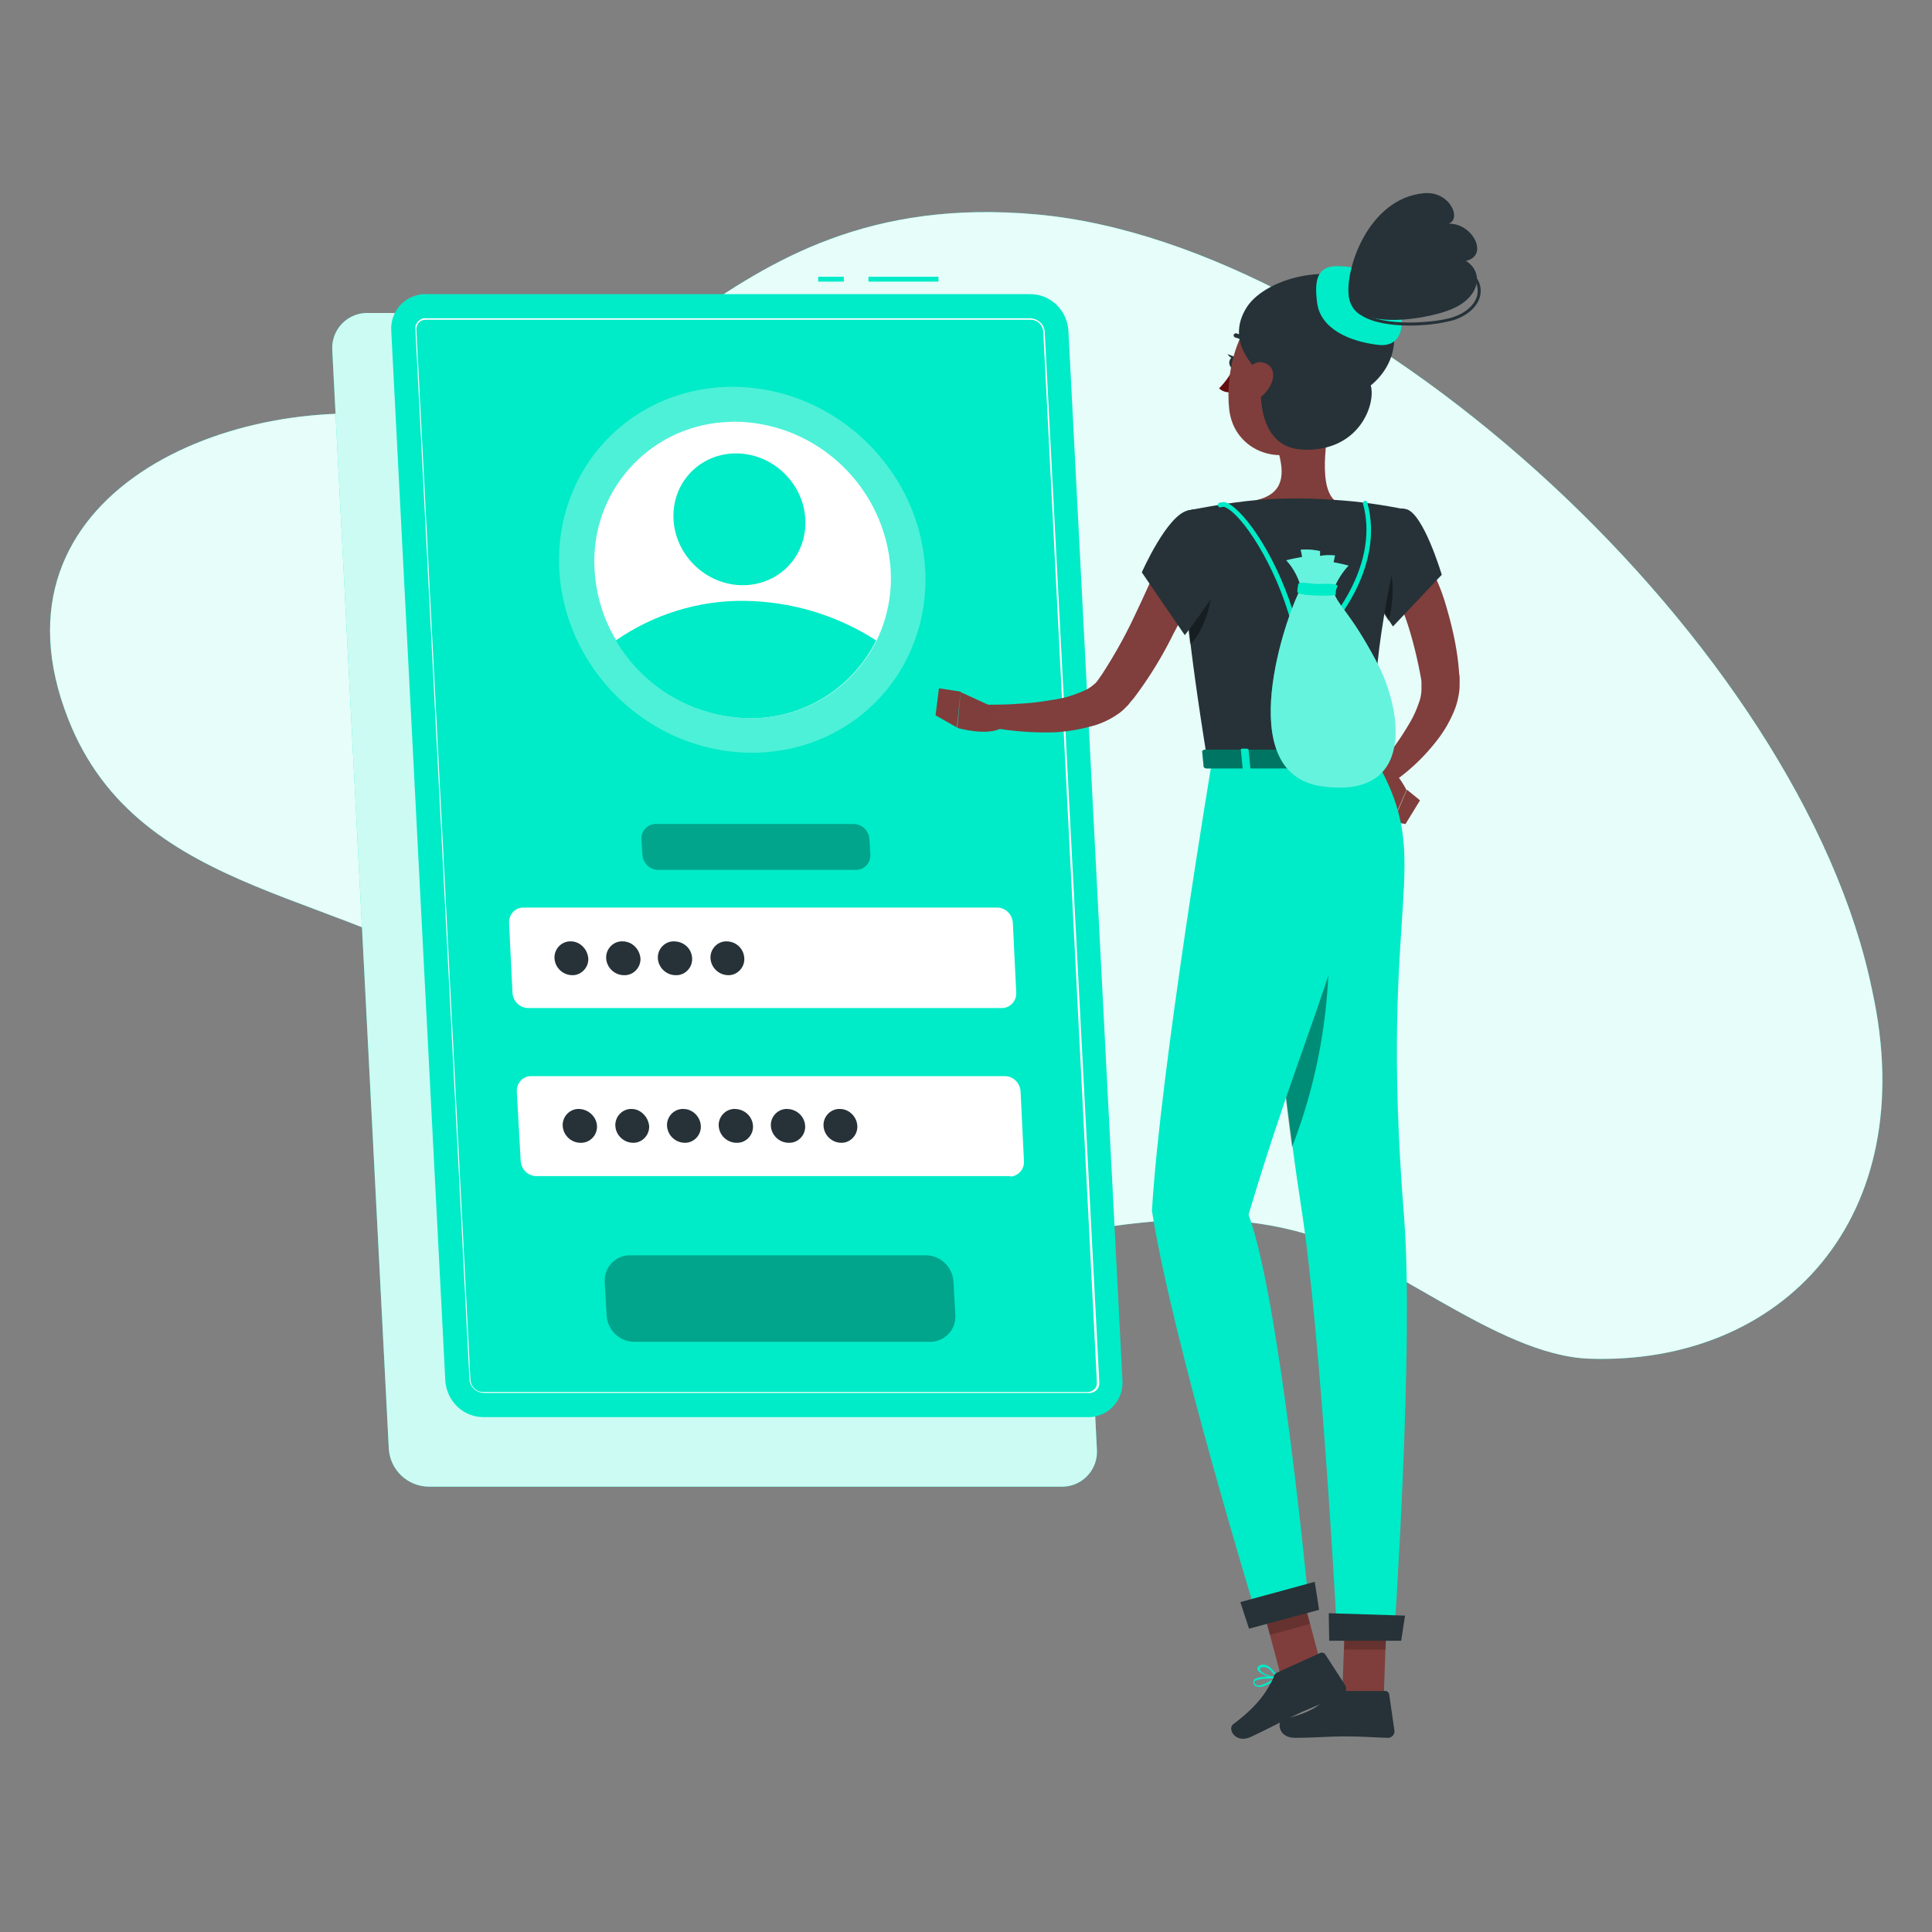 <svg version="1.1" id="prefix__Layer_1" xmlns="http://www.w3.org/2000/svg" x="0" y="0" viewBox="0 0 400 400" xml:space="preserve"><rect x="0" y="0" width="400" height="400" fill="#808080" stroke="none"/><style>.prefix__st0{fill:#00ebc7}.prefix__st3{fill:#fff}.prefix__st5{opacity:.3;enable-background:new}.prefix__st6{fill:#263238}.prefix__st7{fill:#803e3c}.prefix__st8{fill:#7f3e3b}.prefix__st10,.prefix__st11{opacity:.2;enable-background:new}.prefix__st11{opacity:.4}</style><g id="prefix__freepik--background-simple--inject-31"><path class="prefix__st0" d="M387.6 205c10.4 47.2-18.6 77.7-58.6 76.3-19.2-.7-42.1-21.8-61-26.5-24.6-6.2-45.9 1.8-69.5 3-58.6 2.9-57.8-21-97.2-51.8-27.7-21.7-72.4-19.3-87.2-57.2-18.2-46.4 33.8-68.8 73.3-62 45.4 7.9 58-48.7 127.3-42.4C282.9 50.6 373 133.8 387.6 205z"/><path d="M387.6 205c10.4 47.2-18.6 77.7-58.6 76.3-19.2-.7-42.1-21.8-61-26.5-24.6-6.2-45.9 1.8-69.5 3-58.6 2.9-57.8-21-97.2-51.8-27.7-21.7-72.4-19.3-87.2-57.2-18.2-46.4 33.8-68.8 73.3-62 45.4 7.9 58-48.7 127.3-42.4C282.9 50.6 373 133.8 387.6 205z" opacity=".9" fill="#fff"/></g><g id="prefix__freepik--Login--inject-31"><path class="prefix__st0" d="M219.7 307.8h-131c-4.4-.1-7.9-3.5-8.2-7.8L68.8 72.6c-.3-4.1 2.8-7.6 6.9-7.8h131.5c4.4.1 7.9 3.5 8.2 7.8L227.1 300c.3 4.1-2.8 7.6-6.9 7.8h-.5z"/><path d="M219.7 307.8h-131c-4.4-.1-7.9-3.5-8.2-7.8L68.8 72.6c-.3-4.1 2.8-7.6 6.9-7.8h131.5c4.4.1 7.9 3.5 8.2 7.8L227.1 300c.3 4.1-2.8 7.6-6.9 7.8h-.5z" opacity=".8" fill="#fff"/><path class="prefix__st0" d="M179.8 57.3h14.5v1h-14.5zM169.4 57.3h5.3v1h-5.3zM225.3 293.4H100.1c-4.2 0-7.6-3.3-7.9-7.5L81 68.4c-.2-3.9 2.7-7.2 6.6-7.5h125.7c4.2 0 7.6 3.3 7.9 7.5l11.2 217.5c.2 3.9-2.7 7.2-6.6 7.5h-.5z"/><path class="prefix__st3" d="M225.3 288.4H100.1c-1.5-.1-2.8-1.2-2.9-2.8L86 68.1c-.1-.6.2-1.2.6-1.6.4-.4 1-.7 1.6-.6h125.2c1.5.1 2.8 1.2 2.9 2.8l11.3 217.5c.1 1.1-.7 2.1-1.9 2.2h-.4zM88.1 66.2c-.5 0-1 .2-1.4.6-.3.4-.5.9-.5 1.4l11.2 217.5c.1 1.4 1.2 2.5 2.6 2.5h125.2c.5 0 1-.2 1.4-.6.4-.4.5-.9.5-1.4L216 68.7c-.1-1.4-1.2-2.5-2.6-2.5H88.1z"/><ellipse transform="rotate(-45.741 153.649 118.012)" cx="153.7" cy="118" rx="36.9" ry="38.9" opacity=".3" fill="#fff"/><path class="prefix__st3" d="M184.4 118c.3 5-.7 10.1-2.9 14.6-4.9 9.9-15.1 16.2-26.1 16.1-11.4-.1-22-6.2-27.8-16.1-2.7-4.4-4.2-9.5-4.5-14.6-1-15.9 11-29.6 26.9-30.6.7 0 1.4-.1 2.2-.1 17 .2 31.1 13.6 32.2 30.7z"/><path class="prefix__st0" d="M181.4 132.6c-4.9 9.9-15.1 16.2-26.1 16.1-11.4-.1-22-6.2-27.8-16.1 7.8-5.4 17.1-8.3 26.5-8.2 9.7.1 19.2 2.9 27.4 8.2z"/><ellipse transform="rotate(-45.741 153.116 107.52)" class="prefix__st0" cx="153.1" cy="107.5" rx="13.3" ry="14"/><path class="prefix__st3" d="M207.4 208.7h-98c-1.8 0-3.2-1.4-3.3-3.2l-.7-14.4c-.1-1.6 1.1-3.1 2.8-3.2h98.2c1.8 0 3.2 1.4 3.3 3.2l.7 14.4c.1 1.6-1.1 3.1-2.8 3.2h-.2z"/><path class="prefix__st5" d="M177.3 180.1h-41c-1.8 0-3.2-1.4-3.3-3.2l-.2-3.1c-.1-1.6 1.1-3.1 2.8-3.2h41.1c1.8 0 3.2 1.4 3.3 3.2l.2 3.1c.1 1.7-1.2 3.1-2.8 3.2h-.1zM192.6 277.8h-61.3c-3 0-5.5-2.4-5.7-5.4l-.4-7.1c-.1-2.8 2-5.2 4.9-5.4H191.7c3 0 5.5 2.4 5.7 5.4l.4 7.1c.1 2.8-2 5.2-4.9 5.4h-.3z"/><path class="prefix__st3" d="M209.2 243.5h-98.1c-1.8 0-3.2-1.4-3.3-3.2L107 226c-.1-1.6 1.1-3.1 2.8-3.2H208c1.8 0 3.2 1.4 3.3 3.2l.7 14.4c.1 1.7-1.2 3.1-2.8 3.2.1-.1 0-.1 0-.1z"/><path class="prefix__st6" d="M121.8 198.4c.1 1.8-1.3 3.4-3.1 3.5h-.2c-2 0-3.6-1.6-3.7-3.5-.1-1.8 1.3-3.4 3.1-3.5h.3c1.8 0 3.4 1.5 3.6 3.5zM132.6 198.4c.1 1.8-1.3 3.4-3.1 3.5h-.3c-2 0-3.6-1.6-3.7-3.5-.1-1.8 1.3-3.4 3.1-3.5h.3c1.9 0 3.5 1.5 3.7 3.5zM143.3 198.4c.1 1.8-1.3 3.4-3.1 3.5h-.3c-2 0-3.6-1.6-3.7-3.5-.1-1.8 1.3-3.4 3.1-3.5h.2c2.1 0 3.7 1.5 3.8 3.5zM154.1 198.4c.1 1.8-1.3 3.4-3.1 3.5h-.2c-2 0-3.6-1.6-3.7-3.5-.1-1.8 1.3-3.4 3.1-3.5h.2c2 0 3.6 1.5 3.7 3.5zM123.6 233.1c.1 1.8-1.3 3.4-3.1 3.5h-.3c-2 0-3.6-1.6-3.7-3.5-.1-1.8 1.3-3.4 3.1-3.5h.2c2 0 3.7 1.6 3.8 3.5zM134.4 233.1c.1 1.8-1.3 3.4-3.1 3.5h-.2c-2 0-3.6-1.6-3.7-3.5-.1-1.8 1.3-3.4 3.1-3.5h.3c1.8 0 3.4 1.6 3.6 3.5zM145.1 233.1c.1 1.8-1.3 3.4-3.1 3.5h-.2c-2 0-3.6-1.6-3.7-3.5-.1-1.8 1.3-3.4 3.1-3.5h.3c1.9 0 3.5 1.6 3.6 3.5zM155.9 233.1c.1 1.8-1.3 3.4-3.1 3.5h-.3c-2 0-3.6-1.6-3.7-3.5-.1-1.8 1.3-3.4 3.1-3.5h.2c2.1 0 3.7 1.6 3.8 3.5zM166.7 233.1c.1 1.8-1.3 3.4-3.1 3.5h-.3c-2 0-3.6-1.6-3.7-3.5-.1-1.8 1.3-3.4 3.1-3.5h.2c2.1 0 3.7 1.6 3.8 3.5zM177.5 233.1c.1 1.8-1.3 3.4-3.1 3.5h-.2c-2 0-3.6-1.6-3.7-3.5-.1-1.8 1.3-3.4 3.1-3.5h.3c1.9 0 3.5 1.6 3.6 3.5z"/></g><g id="prefix__freepik--Character--inject-31"><path class="prefix__st7" d="M294.2 113.9c.3.4.4.6.6.9l.5.8c.3.5.6 1 .8 1.5.5 1 1 2.1 1.4 3.1.9 2 1.6 4.1 2.2 6.3 1.2 4.2 2.1 8.5 2.4 12.9l.1.8v1c0 .7 0 1.4-.1 2.1-.2 1.3-.5 2.6-1 3.8-.9 2.2-2.1 4.3-3.6 6.2a41.1 41.1 0 01-9.6 9l-2.8-3.3c2.6-2.9 4.9-6.1 6.8-9.4.9-1.5 1.6-3.2 2.1-4.8.2-.7.3-1.5.3-2.2v-1.2-.3l-.1-.7c-.7-3.8-1.6-7.6-2.8-11.3-.6-1.8-1.3-3.6-2.1-5.3-.4-.9-.8-1.7-1.2-2.5l-.6-1.2-.3-.6-.3-.5 7.3-5.1z"/><path class="prefix__st8" d="M284.6 162.3l3.7 7.9 2.9-6.6s-2.6-5.7-6.2-5.2l-.4 3.9zM291 170.6l3-4.9-2.7-2.2-2.9 6.7z"/><path class="prefix__st0" d="M274.3 351.6c.8 0 1.5-.1 2.3-.3.1 0 .1-.1.2-.2 0-.1 0-.2-.1-.2-.3-.2-2.9-1.9-3.9-1.4-.2.1-.4.3-.4.6-.1.4.1.8.3 1 .4.4 1 .6 1.6.5zm1.7-.6c-1.5.3-2.6.3-3.1-.1-.2-.2-.3-.5-.2-.7 0-.2.1-.2.2-.3.5-.2 2 .5 3.1 1.1z"/><path class="prefix__st0" d="M276.5 351.3h.1c.1 0 .1-.1.1-.2s0-2.6-.9-3.4c-.2-.2-.5-.3-.9-.3-.3 0-.6.2-.7.6-.2 1 1.4 2.8 2.2 3.3h.1zm-1.4-3.5c.2 0 .3.1.5.2.5.8.8 1.7.8 2.7-.8-.7-1.8-2.1-1.7-2.6-.1-.1 0-.2.4-.3zM264.6 347.4c.1-.1.1-.2 0-.3h-.1c-.4 0-4.1-.2-4.9.7v.1c-.1.2-.2.4-.1.6.1.4.4.6.7.7 1.2.4 3.3-.9 4.4-1.8zm-4.8.7c.5-.5 2.5-.6 4-.6-1.6 1.1-2.9 1.6-3.6 1.4-.2-.1-.4-.3-.5-.5 0-.1 0-.2.1-.3z"/><path class="prefix__st0" d="M264.6 347.4v-.2c-.1-.1-1.2-2.1-2.6-2.5-.4-.1-.8-.1-1.2.1-.5.3-.5.6-.5.8.3 1 2.9 1.8 4 1.8.2.1.3.1.3 0zm-3.7-2c.1-.1.1-.1.2-.1.3-.2.6-.2.9-.1.9.2 1.7 1.4 2.1 2-1.2-.1-3.1-.9-3.2-1.5-.1-.2 0-.3 0-.3z"/><path class="prefix__st8" d="M275.9 83.9c-1 5.1-3.2 16.2.3 19.6 0 0-1.4 5.1-10.9 5.1-10.4 0-5-5.1-5-5.1 5.7-1.4 5.5-5.6 4.5-9.5l11.1-10.1z"/><path class="prefix__st6" d="M258.5 71.8h.2c.2-.1.3-.3.2-.5-.6-1.2-1.7-2-3-2.3-.2 0-.4.1-.5.4 0 .2.1.4.4.5 1 .2 1.9.9 2.3 1.8.2.1.3.1.4.1z"/><path d="M255.4 76.3c-.8 1.5-1.8 2.9-3 4.1.6.6 1.5.9 2.4.8l.6-4.9z" fill="#630f0f"/><path class="prefix__st6" d="M256.2 75.2c-.1.7-.5 1.2-1 1.1-.4-.1-.7-.7-.7-1.3.1-.7.5-1.2 1-1.1s.8.6.7 1.3z"/><path class="prefix__st6" d="M255.7 73.9l-1.6-.6c.1 0 .7 1.3 1.6.6z"/><path class="prefix__st8" d="M273.7 345.5l-8.4 1.9-5.1-19.2 8.4-2zM286.5 351.1h-8.6l.7-19.9h8.6z"/><path class="prefix__st6" d="M277.2 350.1h9.7c.3 0 .6.3.7.6l1.1 7.6c.1.8-.5 1.4-1.2 1.5h-.2c-3.4-.1-5-.3-9.2-.3-2.6 0-6.4.3-10 .3s-3.8-3.6-2.3-3.9c6.7-1.5 7.8-3.4 10.1-5.4.3-.2.8-.4 1.3-.4z"/><path class="prefix__st6" d="M264.6 346.2l8.8-4c.3-.1.7 0 .9.2l4.2 6.5c.4.7.2 1.5-.5 1.9 0 0-.1 0-.1.1-3.1 1.4-4.6 1.9-8.5 3.6-2.4 1.1-7.2 3.6-10.4 5.1-3.3 1.5-4.9-1.7-3.7-2.6 5.5-4.1 7.1-7.1 8.4-9.7 0-.5.4-.9.9-1.1z"/><path class="prefix__st10" d="M260.2 328.2l2.7 10.3 8.3-2.3-2.6-10zM287.2 331.2h-8.6l-.3 10.3h8.6z"/><path class="prefix__st6" d="M291.1 105.4c3.6.8 7.4 13.6 7.4 13.6l-10.1 10.7s-8.4-12.1-6.7-16.5c1.8-4.5 5.1-8.7 9.4-7.8z"/><path class="prefix__st11" d="M285.4 113.6c-1.8-1.7-3-1.2-3.9.2-.8 3.8 4 11.8 6 14.8.9-3.6 2-11.2-2.1-15z"/><path class="prefix__st6" d="M245.9 105.7s-4.1 1.4 4.1 51.9h34.9c-.6-14.2-.6-23 6.2-52.1-4.9-1-9.8-1.7-14.8-2-5.3-.4-10.6-.4-15.8 0-6.9.6-14.6 2.2-14.6 2.2z"/><path class="prefix__st11" d="M245.5 125.1c.2 2.5.5 5.2.9 8.3 2.9-2.6 5.2-9.9 4.3-14.2-2 1.7-3.7 3.7-5.2 5.9z"/><path class="prefix__st7" d="M249.3 117.4c-1.9 4.7-4 9.4-6.4 13.9a81.9 81.9 0 01-8.2 13.3l-.7.8-.3.4c-.1.1-.2.3-.4.4-.6.7-1.3 1.3-2.1 1.8-1.3.9-2.8 1.6-4.3 2.1-2.7.8-5.4 1.3-8.2 1.5-5.2.2-10.5-.3-15.6-1.4l.6-4.3c2.4 0 4.8 0 7.2-.2 2.4-.1 4.7-.4 7-.8 2.2-.3 4.3-.9 6.3-1.8.8-.3 1.6-.8 2.3-1.4.3-.2.5-.5.7-.7 0 0 .1-.2.2-.3l.2-.3.5-.7c2.6-4 4.9-8.1 6.9-12.4 2.1-4.4 4.1-8.9 6-13.3l8.3 3.4z"/><path class="prefix__st6" d="M245.9 105.7c-4.3 1-9.5 12.8-9.5 12.8l8.9 13s11.8-14.9 10.4-19.4c-1.5-4.7-4.6-7.7-9.8-6.4z"/><path class="prefix__st8" d="M206.3 146.7l-7.4-3.4-.7 7.4s6.2 1.8 9.2 0l-1.1-4zM194.4 142.5l-.7 5.6 4.4 2.5.8-7.4zM279.6 75.7c-1.6 8.4-2.1 12-6.9 15.8-7.2 5.7-17.2 2-18.2-6.7-.9-7.8 1.8-20.2 10.5-22.6 6.2-1.7 12.6 1.9 14.3 8.1.6 1.7.7 3.6.3 5.4z"/><path class="prefix__st6" d="M261.2 77.4c-.5 4.3-.7 15.4 8.7 15.7 11.5.4 15-9.4 13.9-13.3 6-4.9 6.9-13.3.1-19.7s-21.6-2.8-25.7 3.4c-5.1 7.8 3 13.9 3 13.9z"/><path class="prefix__st0" d="M272.7 62.7c-.6-4.5-.1-7.6 4.1-7.6 4.2 0 10 1.5 12.1 5.9 2.1 4.3 2.3 11.1-3.6 10.4s-11.9-3.3-12.6-8.7z"/><path class="prefix__st6" d="M279.3 61.6c-1-5.4 3.8-20.5 15.5-21.6 5.4-.5 7.9 5.4 5.1 6.3 5.1-.1 8.4 6.7 3.6 7.7 3.8 2.4 2.8 7.4-2.5 9.8-4 2-20.3 5.2-21.7-2.2z"/><path class="prefix__st6" d="M291.8 67.4c-3.8 0-7.7-.6-10.1-2.2-1.4-.8-2.3-2.3-2.4-3.9 0-.1.1-.3.2-.3s.3.1.3.2c.1 1.5.9 2.8 2.2 3.5 4.6 3.1 15.4 2.1 18.7 1 2.9-.9 4.9-2.8 5.2-4.9.2-1.6-.4-3.2-1.7-4.1-.1-.1-.1-.2 0-.3.1-.1.3-.1.4 0 1.5 1.1 2.2 2.9 1.9 4.6-.4 2.3-2.5 4.3-5.6 5.3-3 .8-6.1 1.1-9.1 1.1z"/><path class="prefix__st8" d="M258.6 76.3c-1 1.3-1.3 3-1.1 4.6.3 2.2 2.4 2.3 4 .9 1.5-1.4 2.8-3.9 1.7-5.6-.8-1.2-2.5-1.6-3.7-.8-.4.3-.7.6-.9.9z"/><path class="prefix__st0" d="M259.2 157.6s5 59 10.2 92.3c4.2 26.9 7.5 89.6 7.5 89.6h11.7s4.2-60.9 2.1-87.5c-5.4-67.2 6.6-72.7-5.7-94.4h-25.8z"/><path class="prefix__st11" d="M273.9 179.9c-4.6 4.9-8.4 10.5-11.1 16.7 1.4 13.3 3 28 4.7 40.9 7.1-18.3 9.3-38.2 6.4-57.6z"/><path class="prefix__st0" d="M251 157.2s-10.8 64.4-12.5 93.5c4.2 26.9 21.6 83.6 21.6 83.6l10.7-3.9s-5.9-61.9-12.3-78.9c14.4-48.6 25.1-60.9 22-94-7.5.1-29.5-.3-29.5-.3z"/><path class="prefix__st6" d="M258.6 337.2l14.5-3.9-.9-5.8-15.4 4.2zM275.2 339.7h14.9l.8-5.2-15.8-.5z"/><path class="prefix__st0" d="M285.4 155.5l1.6 3.1c.1.2-.2.5-.6.5h-36.6c-.3 0-.6-.2-.6-.4l-.3-3.1c0-.2.3-.4.6-.4h35.4c.1.1.4.2.5.3z"/><path d="M285.4 155.5l1.6 3.1c.1.2-.2.5-.6.5h-36.6c-.3 0-.6-.2-.6-.4l-.3-3.1c0-.2.3-.4.6-.4h35.4c.1.1.4.2.5.3z" opacity=".5"/><path class="prefix__st0" d="M280.6 159.5h.9c.2 0 .3-.1.3-.2l-.5-4.1c0-.1-.2-.2-.4-.2h-1c-.2 0-.3.1-.3.2l.4 4.1c.3.1.5.2.6.2zM267.9 129.6c-.2 0-.4-.2-.5-.4-3.3-12.4-10.3-22.6-13.6-24.1-.3-.2-.6-.2-.9-.1-.3.1-.6 0-.7-.2-.1-.3 0-.6.2-.7h.1c.6-.2 1.2-.2 1.7.1 3.6 1.7 10.6 11.7 14.1 24.4 2.5 0 6.4-.3 7.3-.4 1.2-1.4 9.8-12.2 6.6-23.9-.1-.3.1-.5.3-.6.3-.1.6.1.6.4 3.6 13.1-6.8 24.9-6.9 25-.1.1-.2.2-.3.2 0-.2-5.1.3-8 .3z"/><path class="prefix__st0" d="M284.9 136.8c-5.6-10.5-7.9-11.2-8.9-14.6.8-1.9 1.8-3.6 3.2-5.1-.7-.2-2.1-.5-3.1-.7.1-.5.2-.9.3-1.4-1-.1-2.1-.1-3.1.1v-1c-1.3-.3-2.6-.4-4-.3l.3 1.5c-1 .2-2.6.5-3.3.7 1.5 1.6 2.5 3.6 3.1 5.7-3 5.2-14.7 38.5 4.3 41.1 19.3 2.7 16.8-15.5 11.2-26z"/><path d="M284.9 136.8c-5.6-10.5-7.9-11.2-8.9-14.6.8-1.9 1.8-3.6 3.2-5.1-.7-.2-2.1-.5-3.1-.7.1-.5.2-.9.3-1.4-1-.1-2.1-.1-3.1.1v-1c-1.3-.3-2.6-.4-4-.3l.3 1.5c-1 .2-2.6.5-3.3.7 1.5 1.6 2.5 3.6 3.1 5.7-3 5.2-14.7 38.5 4.3 41.1 19.3 2.7 16.8-15.5 11.2-26z" opacity=".4" fill="#fff"/><path class="prefix__st0" d="M268.8 120.9c-.1.5-.2 1.1-.2 1.6 0 .4 1 .6 2.2.7 1.1.1 5.9.3 5.8-.2-.2-.5.2-1.3.3-1.7s-1.9-.5-3.5-.4c-1.7.1-4.3-.6-4.6 0zM257.7 159.5h.9c.2 0 .3-.1.3-.2l-.4-4.1c0-.1-.2-.2-.4-.2h-.9c-.2 0-.3.1-.3.2l.4 4.1c0 .1.2.2.4.2z"/></g></svg>